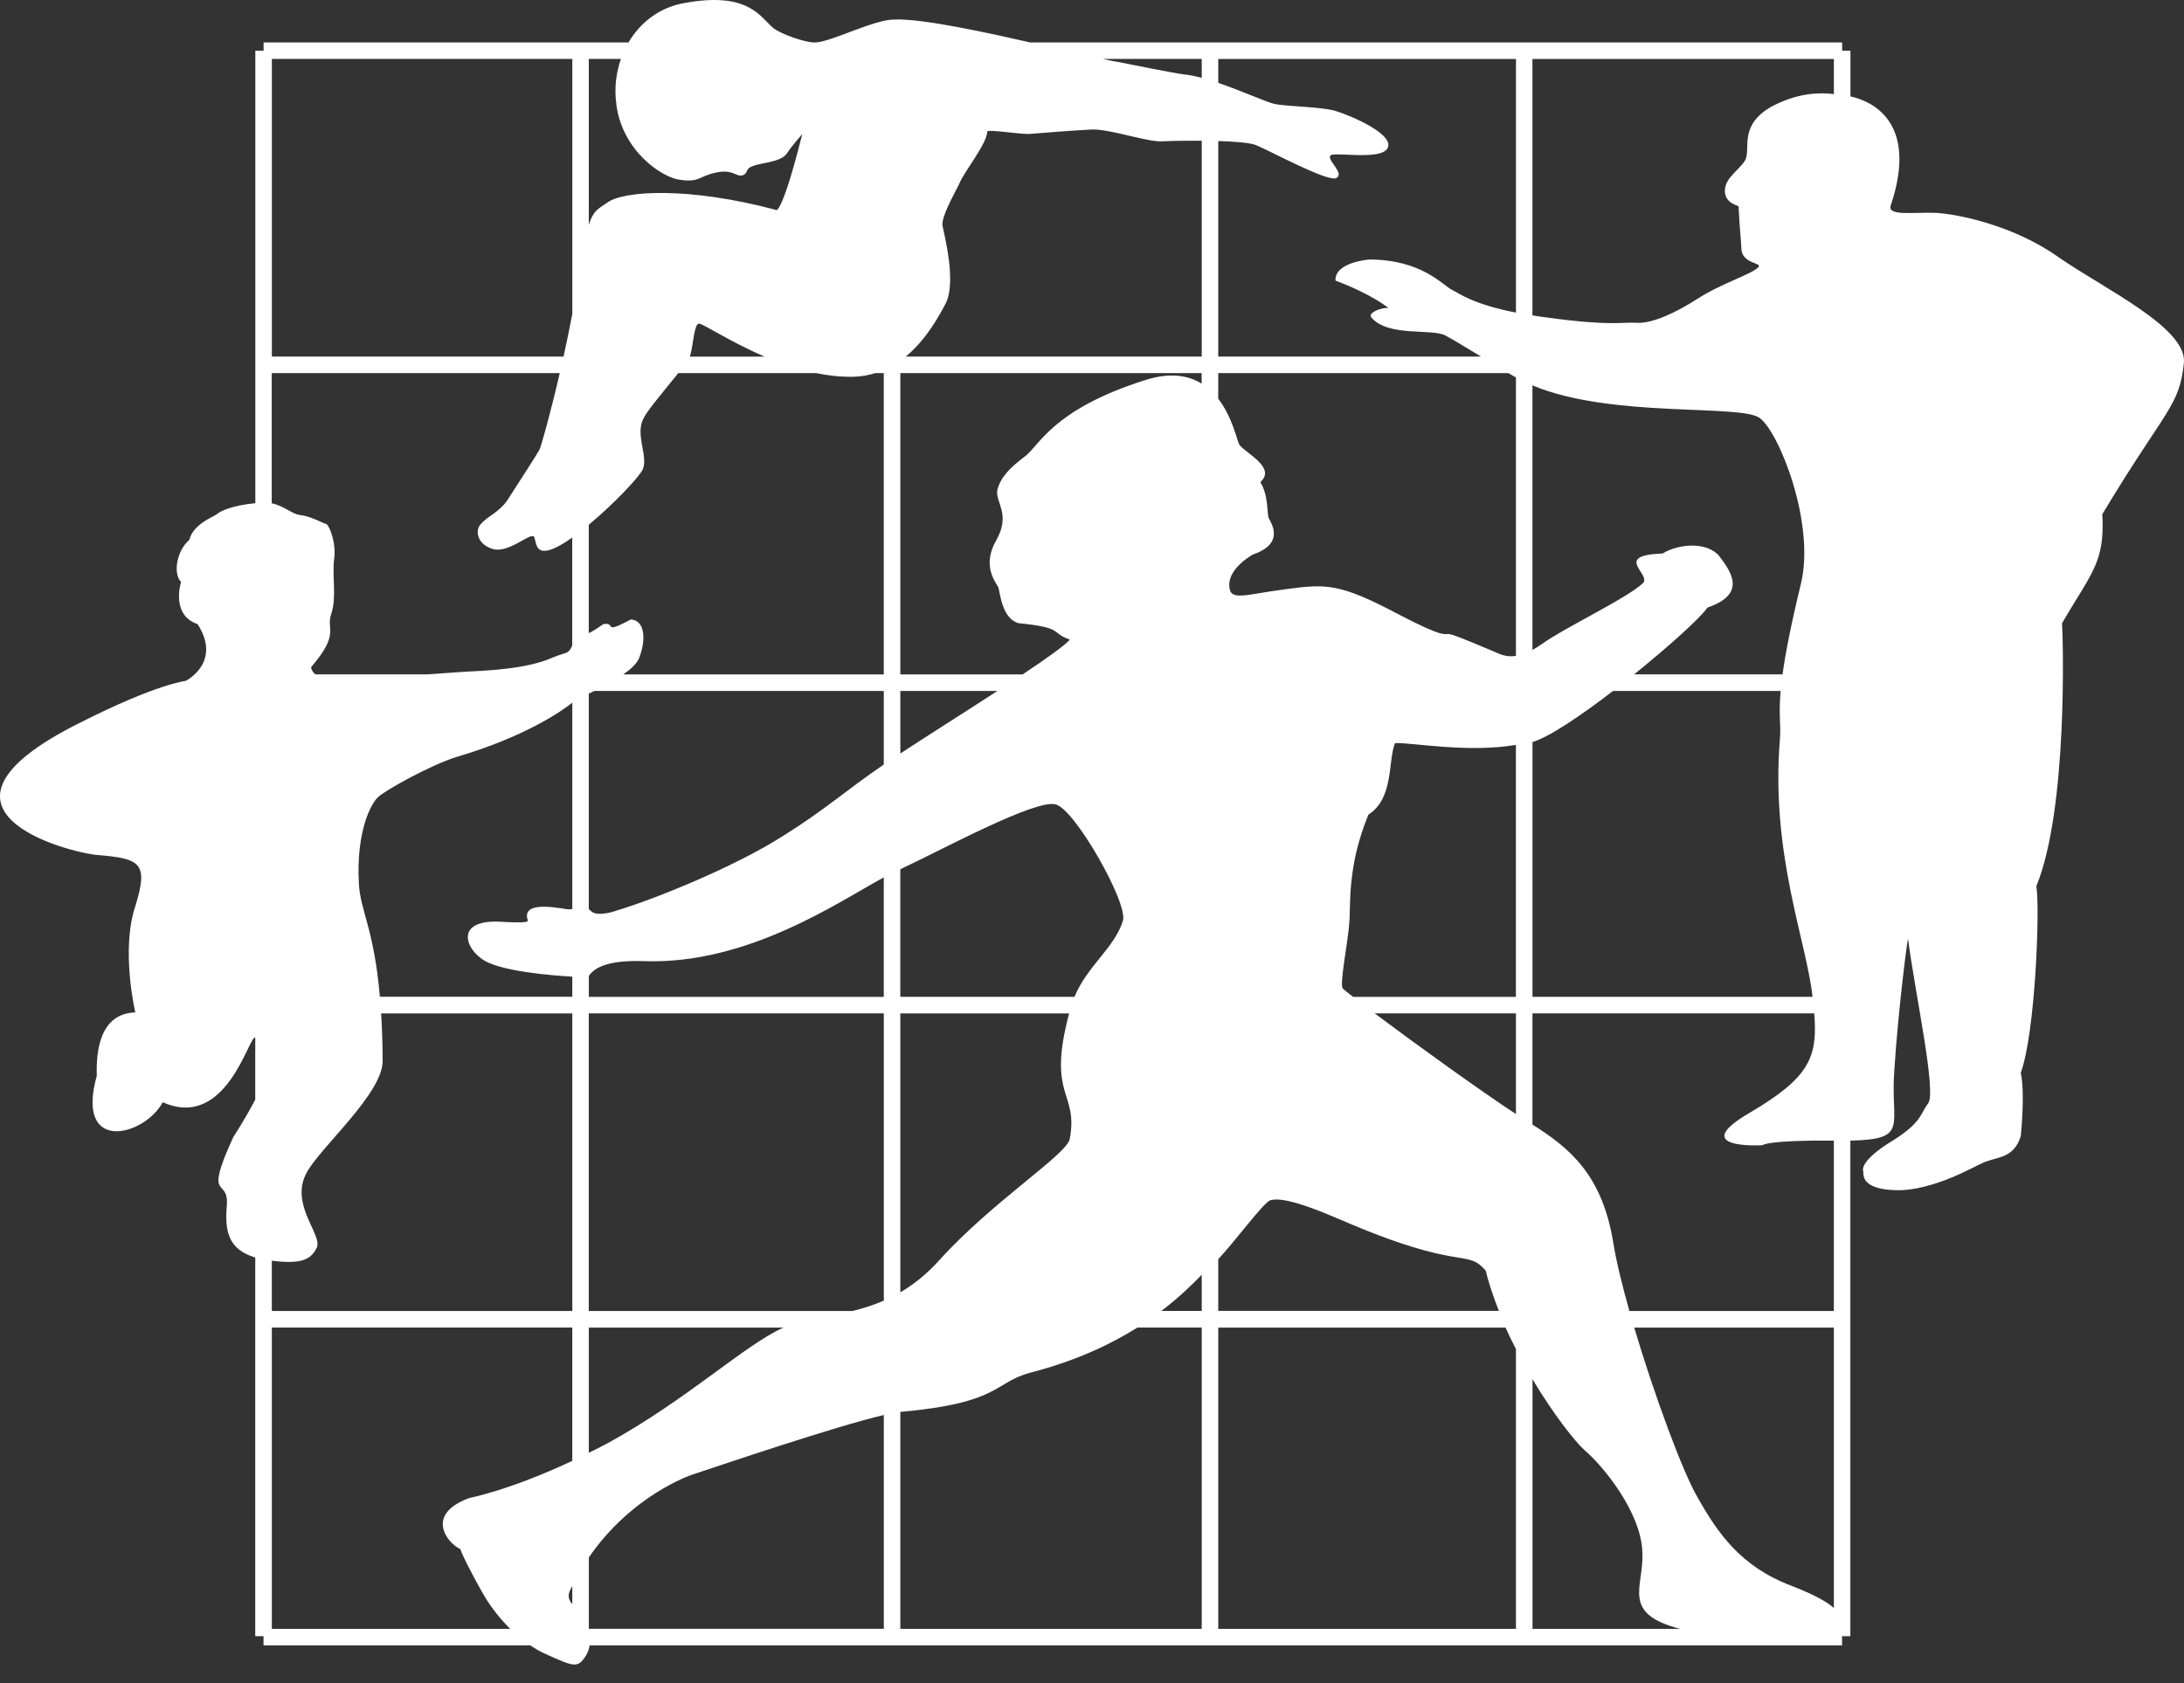 <svg width="96" height="74" viewBox="0 0 96 74" xmlns="http://www.w3.org/2000/svg"><rect x="0" y="0" width="96" height="74" fill="#333333" stroke="none"/><title>ameli</title><path d="M92.41 22.607c2.78-4.63 3.384-4.712 3.585-6.645.16-1.53-3.424-3.22-5.477-4.63-2.014-1.45-4.55-1.933-5.437-1.973-.925-.04-2.134.16-1.973-.323 1.256-3.732-.907-4.614-1.77-4.797V2.23h-.365v-.364h-35.69c-1.54-.35-4.73-1.072-5.99-1.006-.883 0-2.803 1-3.454 1.006h-.068c-.35 0-1.41-.337-1.793-.644C33.413.74 32.89-.388 30.07.136c-1.085.192-1.925.852-2.444 1.73h-16.04v.364h-.363v19.894c-.986.092-1.55.343-1.69.484-.163.12-1.05.442-1.21 1.127-.564.484-.725 1.49-.363 1.853-.08.24-.362 1.49.725 1.852 1.088 1.692-.523 2.497-.523 2.497s-1.25.12-4.672 1.852c-7.652 3.825-.524 5.678.765 5.8 1.893.16 2.296.32 1.692 2.255-.645 1.933 0 4.67 0 4.67-1.53.04-1.732 1.653-1.692 2.78-.967 3.464 2.094 2.658 2.9 1.168 2.815 1.257 3.796-2.985 4.065-2.843v2.728c-.468.897-.965 1.646-.965 1.646-1.33 2.9-.202 1.732-.282 2.98-.11 1.2.086 1.968 1.247 2.315v16.65h.364v.404H23.31c.2.134.41.26.636.363 1.33.604 1.45.644 1.813.08.09-.142.137-.292.155-.443H80.97v-.403h.365V50.15c2.627-.058 1.742-.657 1.932-3.095.16-2.577.605-6.04.605-5.76.323 2.457 1.25 6.686.886 7.21-.362.48-.282.845-1.57 1.65-1.33.806-1.33 1.247-1.29 1.33.04.08-.2.805 1.45.845 1.652.04 3.585-1.13 3.746-1.17.604-.32 1.41-.16 1.73-1.206 0 0 .203-1.894 0-2.78.646-1.77.848-7.247.686-8.214 1.41-3.424 1.168-11.114 1.128-11.558 1.288-2.217 1.892-2.66 1.772-4.793zM25.155 70.532c-.144-.174-.227-.372-.08-.647.026-.054.053-.102.08-.154v.802zm.727-2.053c1.882-2.75 4.51-3.63 4.51-3.63 1.47-.488 6.314-2.133 8.457-2.635v9.4H25.883V68.48h-.002zm53.28-42.814c-.452 1.856-.686 3.098-.808 3.986h-6.526c1.562-1.257 2.952-2.52 3.225-2.938 1.772-.605 1.007-1.61.524-2.255-.524-.646-1.773-.565-2.498-.122-2.175.08-.524.885-.846 1.288-.644.644-3.463 1.973-4.47 2.7-.145.102-.277.183-.403.25V16.943c3.448 1.456 9.173.814 9.988 1.435.846.605 2.457 4.632 1.813 7.29zm-.928 6.887c-.4 5.023 1.17 8.818 1.438 11.275h-12.31V32.626c.73-.216 2.13-1.163 3.54-2.246h7.367c-.1 1.137.032 1.5-.036 2.173zm-62.46 6.282c-.122-2.255.523-3.503.846-3.786.28-.282 2.296-1.41 3.463-1.772 2.97-.873 4.63-2.016 5.073-2.384v9.076c-.197.05-.452-.047-.603-.047-1.37-.202-1.45.2-1.37.482.04.12.122.2-1.248.12-2.094-.08-1.41 1.41-.443 1.812 1.086.484 3.657.605 3.663.605v.885h-8.457c-.26-3.006-.862-3.772-.925-4.992zm12.483-18.202c.243-.604-.362-1.53.04-2.255.145-.315.976-1.298 1.518-1.972h6.06c.54.11 1.092.174 1.644.16.346-.006.66-.07.958-.16h.37v13.247h-11.45c.333-.233.606-.48.698-.723.323-.846.24-1.65-.362-1.693-1.29.685-.605.122-1.21.202-.32.227-.515.342-.643.4v-4.765c1.098-.913 2.214-2.092 2.377-2.442zM41.427 9.92c-.04-.403.443-1.248.724-1.812.243-.605 1.21-1.732 1.25-2.336.04-.08 1.41.12 1.812.12.442-.04 2.014-.16 2.818-.2.845 0 2.416.562 3.06.522.312-.017 1-.032 1.733-.027v9.49h-13.01c.918-.76 1.482-1.814 1.774-2.374.443-.967-.08-2.98-.16-3.383zm25.208 6.675v12.243c-.33.047-.555-.026-.684-.07-.28-.12-1.972-.846-2.213-.886-.282-.04-.202.202-2.215-.846-2.658-1.41-3.22-1.368-5.034-1.127-1.852.24-2.456.562-2.456-.202 0-.765 1.047-1.33 1.047-1.33 1.408-.483.803-1.368.682-1.61-.08-.28 0-.966-.362-1.57.725-.645-.685-1.29-.926-1.65-.102-.187-.302-1.207-.925-2.016v-1.126h12.754c.125.07.232.133.33.19zm-40.753 13.9c.08-.04.154-.073.243-.115h12.723v3.234c-1.693 1.156-2.576 1.988-4.47 3.166-2.095 1.33-5.557 2.74-7.29 3.26 0 0-.764.284-1.087.04-.04-.046-.078-.07-.12-.105v-9.48h.002zm13.693-.115h4.267c-1.512.983-3.206 2.05-4.267 2.75v-2.75zm13.248-13.512c-.597-.368-1.41-.512-2.538-.14-4.027 1.288-4.59 2.86-5.234 3.34-.644.484-1.047.888-1.208 1.45-.12.565.604 1.05-.04 2.216-.684 1.167 0 1.894.08 2.095.08.24.16 1.367.886 1.57 2.014.2 1.37.402 2.255.724-.2.244-1.018.825-2.075 1.53h-5.374V16.405H52.82v.462h.003zM25.883 42.91c.218-.327.766-.716 2.454-.65 4.554.146 8.53-2.613 10.51-3.683v5.253H25.883v-.92zm13.692-4.692c1.88-.88 5.99-3.118 6.844-2.846.846.24 3.182 4.35 2.94 5.114-.374 1.196-1.57 1.982-2.128 3.342h-7.657v-5.61zm7.42 6.338c-.988 3.706.417 3.416.028 5.516-.12.684-3.383 2.738-5.718 5.317-.566.633-1.15 1.09-1.73 1.43V44.557h7.42zm5.828 11.493v1.59h-1.775c.84-.638 1.406-1.217 1.775-1.59zm.727-.687c.72-.762 1.986-2.49 2.293-2.594.363-.08 1.008-.04 3.14.884 5.317 2.297 5.438 1.208 6.325 2.215.14.593.348 1.185.577 1.77H53.55v-2.277zm13.085-6.38c-1.517-.992-4.436-3.097-6.21-4.427h6.21v4.426zm-7.163-5.155c-.205-.16-.36-.286-.448-.362-.16-.16.242-2.135.282-2.86.08-.723-.122-2.455.846-4.79 1.127-.726.846-2.337 1.167-3.142.714-.037 3.185.442 5.314.078V43.83h-7.162v-.002zm1.566-30.283c-.28-.04-.926.2-.765.404.725.884 2.657.48 3.262.804.308.163.93.54 1.563.925H53.55V6.2c.726.024 1.39.074 1.65.177.603.242 3.182 1.65 3.543 1.45.363-.202-.362-.724-.28-.966.04-.24 2.254.243 2.536-.362.28-.604-1.612-1.41-2.256-1.61-.645-.203-2.214-.203-2.738-.323-.342-.08-1.42-.568-2.455-.922v-1.05h13.086v11.15c-1.878-.364-2.482-.836-2.818-1.003-.403-.202-1.33-1.33-3.625-1.33-.04 0-1.53.12-1.49.926 1.61.605 2.335 1.21 2.335 1.21zM52.823 3.423c-.28-.074-.545-.133-.765-.148-.363-.04-2.578-.483-2.98-.564-.108-.01-.326-.056-.597-.12h4.343v.833zm-22.5 12.256c.15-.43.173-1.414.392-1.45.162-.023 1.325.778 2.893 1.45h-3.285zm-5.168-1.863c-.12.624-.25 1.254-.384 1.862H11.95V2.59h13.207v11.225zm-.55 2.588c-.42 1.812-.828 3.263-.9 3.382-.08.16-1.046 1.65-1.408 2.215-.363.523-.847.683-1.128 1.007-.323.28-.202.925.482 1.126.645.202 1.53-.604 1.772-.563.16 0 .04.645.482.645.278.023.735-.22 1.248-.58v4.746c-.166.387-.228.275-.805.506-.807.362-1.895.563-3.867.643-.568.036-1.16.078-1.735.12h-4.88c-.1-.08-.176-.18-.19-.32 1.288-1.49.643-1.652.884-2.337.243-.725.04-1.61.122-2.376.12-.725-.202-1.49-.323-1.57-.16-.04-.724-.363-1.166-.403-.345-.034-.702-.404-1.248-.516v-5.724h12.66zm-10.684 38.46c.282-.565-1.208-1.895-.443-3.304.605-1.127 3.384-3.503 3.343-4.953-.006-.776-.03-1.45-.068-2.05h8.403V57.64H11.948v-2.21c1.302.16 1.712-.044 1.973-.566zm11.962-10.31h12.966v12.63c-.47.205-.93.348-1.38.456H25.88V44.557h.002zM34.44 58.37c-1.696.752-4.225 3.158-7.713 5.075-.294.16-.567.292-.845.43v-5.505h8.557zm5.135 3.71c.01 0 .028-.004.04-.005 4.428-.404 4.026-1.29 5.717-1.734 1.977-.513 3.502-1.242 4.666-1.973h2.825v13.248H39.575V62.08zm13.975-3.71h12.628c.144.325.3.637.457.947v12.3H53.55V58.368zm13.812 2.27c.927 1.553 1.87 2.744 2.295 3.126.806.684 2.497 2.74 2.537 4.51.07 1.498-.967 2.664 1.665 3.342h-6.496V60.64h-.002zM80.61 70.7c-.284-.26-.822-.568-1.852-.973-2.255-.846-3.263-2.338-4.148-3.907-.627-1.064-1.88-4.434-2.776-7.45h8.776v12.33zM71.622 57.64c-.328-1.162-.59-2.238-.718-3.058-.495-2.932-1.894-4.098-3.543-5.137v-4.89h12.385c.16 1.94-.217 2.82-2.8 4.35-2.86 1.65.523 1.448.523 1.448s.16-.228 3.14-.203v7.49h-8.987zm6.25-52.955c-1.49.846-.886 1.893-1.17 2.376-.28.443-.884.764-.884 1.33 0 .563.603.643.603.683.04.926.12 1.61.12 1.812 0 .725.887.644.766.846-.282.324-1.652.726-2.7 1.41-1.007.646-2.013 1.09-2.658 1.05-.684-.04-1.127.16-4.027-.243-.206-.025-.378-.054-.563-.082V2.592H80.61v1.543c-.653-.07-1.564-.067-2.737.55zm-50.783-.12c.242 2.053 2.013 3.26 2.82 3.342.845.12.805-.16 1.57-.322.766-.16.846.202 1.168.122.28-.122.08-.282.443-.403.363-.16 1.29-.16 1.53-.605.122-.202.644-.806.644-.806-.845 3.384-1.127 3.343-1.127 3.343-3.906-1.048-6.766-.847-7.45-.323-.413.275-.617.37-.806.97V2.59h1.412c-.212.616-.297 1.29-.202 1.973zm-15.14 67.05V58.367h13.206v5.863c-2.76 1.298-4.51 1.628-4.51 1.628-2.013.726-.965 2.013-.403 2.254 0 .162 1.007 2.054 1.25 2.376.13.197.456.654.933 1.127H11.95z" fill="#FFF" fill-rule="evenodd"/></svg>